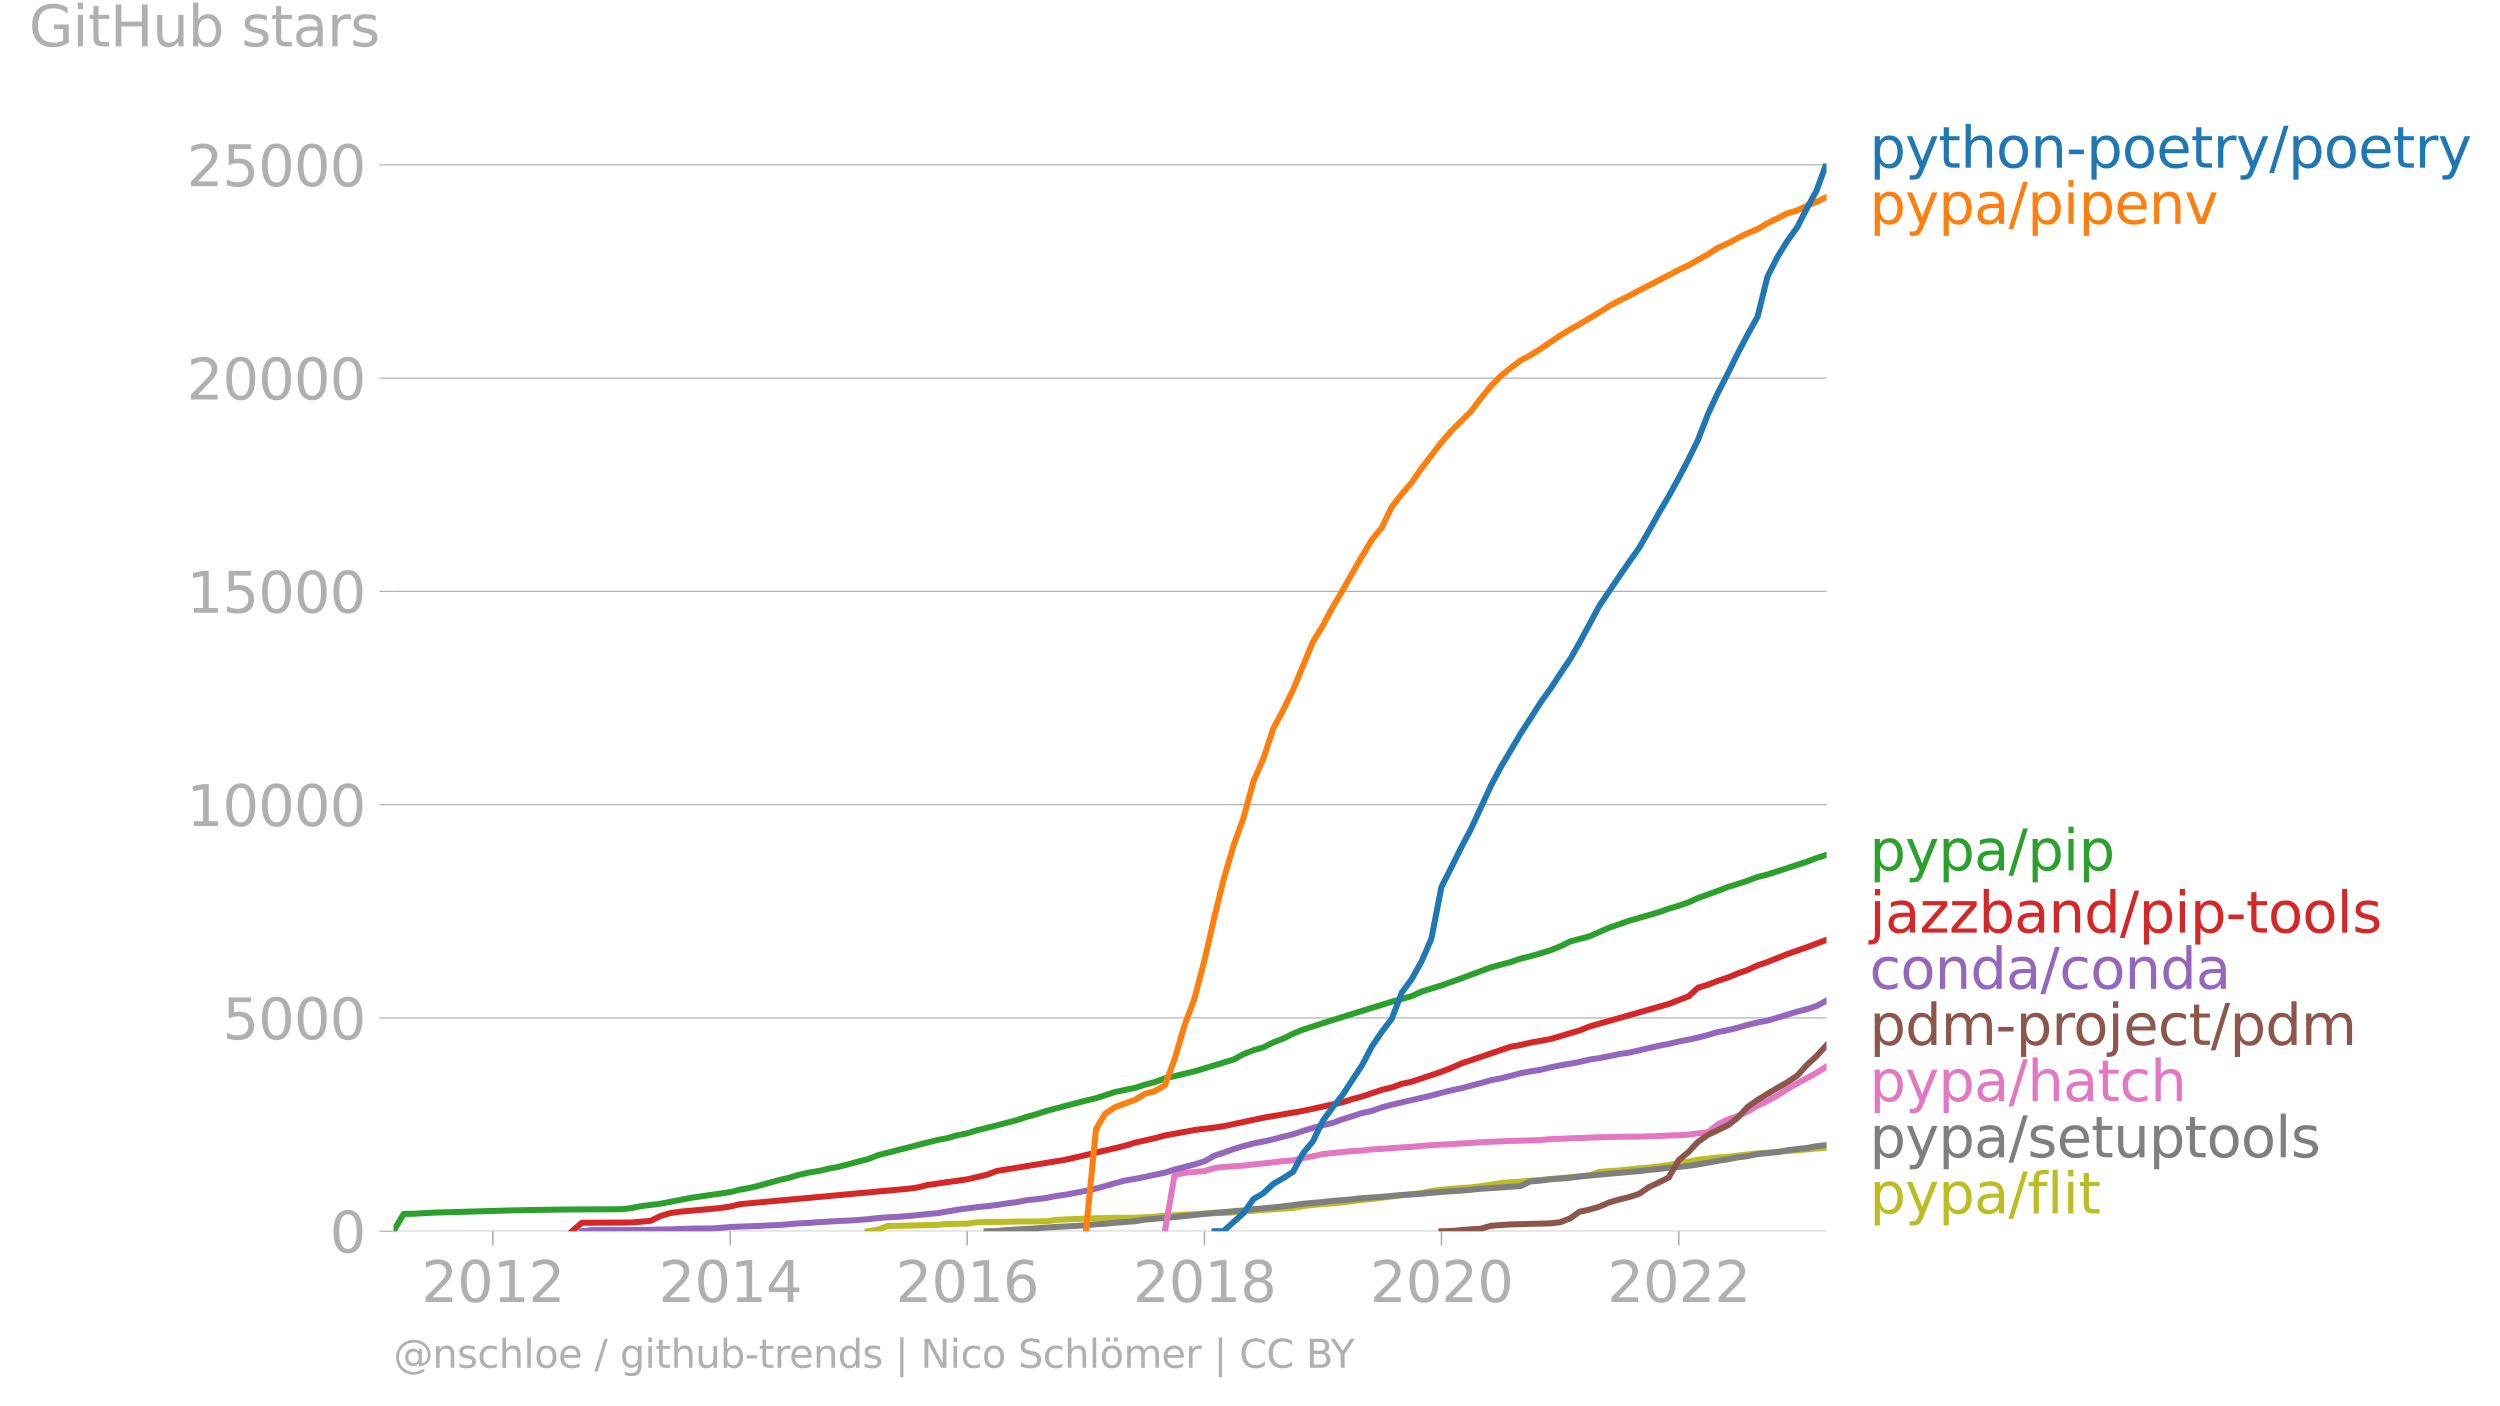 <svg xmlns="http://www.w3.org/2000/svg" xmlns:xlink="http://www.w3.org/1999/xlink" width="830.726" height="467.166" viewBox="0 0 623.045 350.374"><defs><style>*{stroke-linejoin:round;stroke-linecap:butt}</style></defs><g id="figure_1"><path id="patch_1" d="M0 350.374h623.045V0H0v350.374z" style="fill:none"/><g id="axes_1"><path id="patch_2" d="M98.073 306.847h357.12V40.735H98.073v266.112z" style="fill:none"/><g id="matplotlib.axis_1"><g id="xtick_1"><g id="line2d_1"><defs><path id="m7dbb7171e6" d="M0 0v3.5" style="stroke:#b0b0b0;stroke-width:.4"/></defs><use xlink:href="#m7dbb7171e6" x="122.83" y="306.847" style="fill:#b0b0b0;stroke:#b0b0b0;stroke-width:.4"/></g><g id="text_1" style="fill:#b0b0b0" transform="matrix(.14 0 0 -.14 105.015 324.485)"><defs><path id="DejaVuSans-32" d="M1228 531h2203V0H469v531q359 372 979 998 621 627 780 809 303 340 423 576 121 236 121 464 0 372-261 606-261 235-680 235-297 0-627-103-329-103-704-313v638q381 153 712 231 332 78 607 78 725 0 1156-363 431-362 431-968 0-288-108-546-107-257-392-607-78-91-497-524-418-433-1181-1211z" transform="scale(.016)"/><path id="DejaVuSans-30" d="M2034 4250q-487 0-733-480-245-479-245-1442 0-959 245-1439 246-480 733-480 491 0 736 480 246 480 246 1439 0 963-246 1442-245 480-736 480zm0 500q785 0 1199-621 414-620 414-1801 0-1178-414-1799Q2819-91 2034-91q-784 0-1198 620-414 621-414 1799 0 1181 414 1801 414 621 1198 621z" transform="scale(.016)"/><path id="DejaVuSans-31" d="M794 531h1031v3560L703 3866v575l1116 225h631V531h1031V0H794v531z" transform="scale(.016)"/></defs><use xlink:href="#DejaVuSans-32"/><use xlink:href="#DejaVuSans-30" x="63.623"/><use xlink:href="#DejaVuSans-31" x="127.246"/><use xlink:href="#DejaVuSans-32" x="190.869"/></g></g><g id="xtick_2"><use xlink:href="#m7dbb7171e6" id="line2d_2" x="181.973" y="306.847" style="fill:#b0b0b0;stroke:#b0b0b0;stroke-width:.4"/><g id="text_2" style="fill:#b0b0b0" transform="matrix(.14 0 0 -.14 164.158 324.485)"><defs><path id="DejaVuSans-34" d="M2419 4116 825 1625h1594v2491zm-166 550h794V1625h666v-525h-666V0h-628v1100H313v609l1940 2957z" transform="scale(.016)"/></defs><use xlink:href="#DejaVuSans-32"/><use xlink:href="#DejaVuSans-30" x="63.623"/><use xlink:href="#DejaVuSans-31" x="127.246"/><use xlink:href="#DejaVuSans-34" x="190.869"/></g></g><g id="xtick_3"><use xlink:href="#m7dbb7171e6" id="line2d_3" x="241.034" y="306.847" style="fill:#b0b0b0;stroke:#b0b0b0;stroke-width:.4"/><g id="text_3" style="fill:#b0b0b0" transform="matrix(.14 0 0 -.14 223.22 324.485)"><defs><path id="DejaVuSans-36" d="M2113 2584q-425 0-674-291-248-290-248-796 0-503 248-796 249-292 674-292t673 292q248 293 248 796 0 506-248 796-248 291-673 291zm1253 1979v-575q-238 112-480 171-242 60-480 60-625 0-955-422-329-422-376-1275 184 272 462 417 279 145 613 145 703 0 1111-427 408-426 408-1160 0-719-425-1154Q2819-91 2113-91q-810 0-1238 620-428 621-428 1799 0 1106 525 1764t1409 658q238 0 480-47t505-140z" transform="scale(.016)"/></defs><use xlink:href="#DejaVuSans-32"/><use xlink:href="#DejaVuSans-30" x="63.623"/><use xlink:href="#DejaVuSans-31" x="127.246"/><use xlink:href="#DejaVuSans-36" x="190.869"/></g></g><g id="xtick_4"><use xlink:href="#m7dbb7171e6" id="line2d_4" x="300.177" y="306.847" style="fill:#b0b0b0;stroke:#b0b0b0;stroke-width:.4"/><g id="text_4" style="fill:#b0b0b0" transform="matrix(.14 0 0 -.14 282.362 324.485)"><defs><path id="DejaVuSans-38" d="M2034 2216q-450 0-708-241-257-241-257-662 0-422 257-663 258-241 708-241t709 242q260 243 260 662 0 421-258 662-257 241-711 241zm-631 268q-406 100-633 378-226 279-226 679 0 559 398 884 399 325 1092 325 697 0 1094-325t397-884q0-400-227-679-226-278-629-378 456-106 710-416 255-309 255-755 0-679-414-1042Q2806-91 2034-91q-771 0-1186 362-414 363-414 1042 0 446 256 755 257 310 713 416zm-231 997q0-362 226-565 227-203 636-203 407 0 636 203 230 203 230 565 0 363-230 566-229 203-636 203-409 0-636-203-226-203-226-566z" transform="scale(.016)"/></defs><use xlink:href="#DejaVuSans-32"/><use xlink:href="#DejaVuSans-30" x="63.623"/><use xlink:href="#DejaVuSans-31" x="127.246"/><use xlink:href="#DejaVuSans-38" x="190.869"/></g></g><g id="xtick_5"><use xlink:href="#m7dbb7171e6" id="line2d_5" x="359.238" y="306.847" style="fill:#b0b0b0;stroke:#b0b0b0;stroke-width:.4"/><g id="text_5" style="fill:#b0b0b0" transform="matrix(.14 0 0 -.14 341.423 324.485)"><use xlink:href="#DejaVuSans-32"/><use xlink:href="#DejaVuSans-30" x="63.623"/><use xlink:href="#DejaVuSans-32" x="127.246"/><use xlink:href="#DejaVuSans-30" x="190.869"/></g></g><g id="xtick_6"><use xlink:href="#m7dbb7171e6" id="line2d_6" x="418.381" y="306.847" style="fill:#b0b0b0;stroke:#b0b0b0;stroke-width:.4"/><g id="text_6" style="fill:#b0b0b0" transform="matrix(.14 0 0 -.14 400.566 324.485)"><use xlink:href="#DejaVuSans-32"/><use xlink:href="#DejaVuSans-30" x="63.623"/><use xlink:href="#DejaVuSans-32" x="127.246"/><use xlink:href="#DejaVuSans-32" x="190.869"/></g></g></g><g id="matplotlib.axis_2"><g id="ytick_1"><path id="line2d_7" d="M98.073 306.847h357.12" clip-path="url(#pb6124821ed)" style="fill:none;stroke:#b0b0b0;stroke-width:.3;stroke-linecap:square"/><g id="line2d_8"><defs><path id="m6375b6ed07" d="M0 0h-3.5" style="stroke:#b0b0b0;stroke-width:.3"/></defs><use xlink:href="#m6375b6ed07" x="98.073" y="306.847" style="fill:#b0b0b0;stroke:#b0b0b0;stroke-width:.3"/></g><use xlink:href="#DejaVuSans-30" id="text_7" style="fill:#b0b0b0" transform="matrix(.14 0 0 -.14 82.166 312.166)"/></g><g id="ytick_2"><path id="line2d_9" d="M98.073 253.695h357.12" clip-path="url(#pb6124821ed)" style="fill:none;stroke:#b0b0b0;stroke-width:.3;stroke-linecap:square"/><use xlink:href="#m6375b6ed07" id="line2d_10" x="98.073" y="253.695" style="fill:#b0b0b0;stroke:#b0b0b0;stroke-width:.3"/><g id="text_8" style="fill:#b0b0b0" transform="matrix(.14 0 0 -.14 55.443 259.014)"><defs><path id="DejaVuSans-35" d="M691 4666h2478v-532H1269V2991q137 47 274 70 138 23 276 23 781 0 1237-428 457-428 457-1159 0-753-469-1171Q2575-91 1722-91q-294 0-599 50Q819 9 494 109v635q281-153 581-228t634-75q541 0 856 284 316 284 316 772 0 487-316 771-315 285-856 285-253 0-505-56-251-56-513-175v2344z" transform="scale(.016)"/></defs><use xlink:href="#DejaVuSans-35"/><use xlink:href="#DejaVuSans-30" x="63.623"/><use xlink:href="#DejaVuSans-30" x="127.246"/><use xlink:href="#DejaVuSans-30" x="190.869"/></g></g><g id="ytick_3"><path id="line2d_11" d="M98.073 200.543h357.12" clip-path="url(#pb6124821ed)" style="fill:none;stroke:#b0b0b0;stroke-width:.3;stroke-linecap:square"/><use xlink:href="#m6375b6ed07" id="line2d_12" x="98.073" y="200.543" style="fill:#b0b0b0;stroke:#b0b0b0;stroke-width:.3"/><g id="text_9" style="fill:#b0b0b0" transform="matrix(.14 0 0 -.14 46.536 205.862)"><use xlink:href="#DejaVuSans-31"/><use xlink:href="#DejaVuSans-30" x="63.623"/><use xlink:href="#DejaVuSans-30" x="127.246"/><use xlink:href="#DejaVuSans-30" x="190.869"/><use xlink:href="#DejaVuSans-30" x="254.492"/></g></g><g id="ytick_4"><path id="line2d_13" d="M98.073 147.39h357.12" clip-path="url(#pb6124821ed)" style="fill:none;stroke:#b0b0b0;stroke-width:.3;stroke-linecap:square"/><use xlink:href="#m6375b6ed07" id="line2d_14" x="98.073" y="147.39" style="fill:#b0b0b0;stroke:#b0b0b0;stroke-width:.3"/><g id="text_10" style="fill:#b0b0b0" transform="matrix(.14 0 0 -.14 46.536 152.71)"><use xlink:href="#DejaVuSans-31"/><use xlink:href="#DejaVuSans-35" x="63.623"/><use xlink:href="#DejaVuSans-30" x="127.246"/><use xlink:href="#DejaVuSans-30" x="190.869"/><use xlink:href="#DejaVuSans-30" x="254.492"/></g></g><g id="ytick_5"><path id="line2d_15" d="M98.073 94.238h357.12" clip-path="url(#pb6124821ed)" style="fill:none;stroke:#b0b0b0;stroke-width:.3;stroke-linecap:square"/><use xlink:href="#m6375b6ed07" id="line2d_16" x="98.073" y="94.238" style="fill:#b0b0b0;stroke:#b0b0b0;stroke-width:.3"/><g id="text_11" style="fill:#b0b0b0" transform="matrix(.14 0 0 -.14 46.536 99.557)"><use xlink:href="#DejaVuSans-32"/><use xlink:href="#DejaVuSans-30" x="63.623"/><use xlink:href="#DejaVuSans-30" x="127.246"/><use xlink:href="#DejaVuSans-30" x="190.869"/><use xlink:href="#DejaVuSans-30" x="254.492"/></g></g><g id="ytick_6"><path id="line2d_17" d="M98.073 41.086h357.12" clip-path="url(#pb6124821ed)" style="fill:none;stroke:#b0b0b0;stroke-width:.3;stroke-linecap:square"/><use xlink:href="#m6375b6ed07" id="line2d_18" x="98.073" y="41.086" style="fill:#b0b0b0;stroke:#b0b0b0;stroke-width:.3"/><g id="text_12" style="fill:#b0b0b0" transform="matrix(.14 0 0 -.14 46.536 46.405)"><use xlink:href="#DejaVuSans-32"/><use xlink:href="#DejaVuSans-35" x="63.623"/><use xlink:href="#DejaVuSans-30" x="127.246"/><use xlink:href="#DejaVuSans-30" x="190.869"/><use xlink:href="#DejaVuSans-30" x="254.492"/></g></g><g id="text_13" style="fill:#b0b0b0" transform="matrix(.14 0 0 -.14 7.2 11.563)"><defs><path id="DejaVuSans-47" d="M3809 666v1253H2778v519h1656V434q-365-259-806-392-440-133-940-133-1094 0-1712 639-617 640-617 1780 0 1144 617 1783 618 639 1712 639 456 0 867-113 411-112 758-331v-672q-350 297-744 447t-828 150q-857 0-1287-478-429-478-429-1425 0-944 429-1422 430-478 1287-478 334 0 596 58 263 58 472 180z" transform="scale(.016)"/><path id="DejaVuSans-69" d="M603 3500h575V0H603v3500zm0 1363h575v-729H603v729z" transform="scale(.016)"/><path id="DejaVuSans-74" d="M1172 4494v-994h1184v-447H1172V1153q0-428 117-550t477-122h590V0h-590q-666 0-919 248-253 249-253 905v1900H172v447h422v994h578z" transform="scale(.016)"/><path id="DejaVuSans-48" d="M628 4666h631V2753h2294v1913h631V0h-631v2222H1259V0H628v4666z" transform="scale(.016)"/><path id="DejaVuSans-75" d="M544 1381v2119h575V1403q0-497 193-746 194-248 582-248 465 0 735 297 271 297 271 810v1984h575V0h-575v538q-209-319-486-474-276-155-642-155-603 0-916 375-312 375-312 1097zm1447 2203z" transform="scale(.016)"/><path id="DejaVuSans-62" d="M3116 1747q0 634-261 995t-717 361q-457 0-718-361t-261-995q0-634 261-995t718-361q456 0 717 361t261 995zM1159 2969q182 312 458 463 277 152 661 152 638 0 1036-506 399-506 399-1331T3314 415Q2916-91 2278-91q-384 0-661 152-276 152-458 464V0H581v4863h578V2969z" transform="scale(.016)"/><path id="DejaVuSans-73" d="M2834 3397v-544q-243 125-506 187-262 63-544 63-428 0-642-131t-214-394q0-200 153-314t616-217l197-44q612-131 870-370t258-667q0-488-386-773Q2250-91 1575-91q-281 0-586 55T347 128v594q319-166 628-249 309-82 613-82 406 0 624 139 219 139 219 392 0 234-158 359-157 125-692 241l-200 47q-534 112-772 345-237 233-237 639 0 494 350 762 350 269 994 269 318 0 599-47 282-46 519-140z" transform="scale(.016)"/><path id="DejaVuSans-61" d="M2194 1759q-697 0-966-159t-269-544q0-306 202-486 202-179 548-179 479 0 768 339t289 901v128h-572zm1147 238V0h-575v531q-197-318-491-470T1556-91q-537 0-855 302-317 302-317 808 0 590 395 890 396 300 1180 300h807v57q0 397-261 614t-733 217q-300 0-585-72-284-72-546-216v532q315 122 612 182 297 61 578 61 760 0 1135-394 375-393 375-1193z" transform="scale(.016)"/><path id="DejaVuSans-72" d="M2631 2963q-97 56-211 82-114 27-251 27-488 0-749-317t-261-911V0H581v3500h578v-544q182 319 472 473 291 155 707 155 59 0 131-8 72-7 159-23l3-590z" transform="scale(.016)"/></defs><use xlink:href="#DejaVuSans-47"/><use xlink:href="#DejaVuSans-69" x="77.49"/><use xlink:href="#DejaVuSans-74" x="105.273"/><use xlink:href="#DejaVuSans-48" x="144.482"/><use xlink:href="#DejaVuSans-75" x="219.678"/><use xlink:href="#DejaVuSans-62" x="283.057"/><use xlink:href="#DejaVuSans-20" x="346.533"/><use xlink:href="#DejaVuSans-73" x="378.32"/><use xlink:href="#DejaVuSans-74" x="430.42"/><use xlink:href="#DejaVuSans-61" x="469.629"/><use xlink:href="#DejaVuSans-72" x="530.908"/><use xlink:href="#DejaVuSans-73" x="572.021"/></g></g><path id="line2d_19" d="m216.277 306.847 2.508-.404 2.427-.914 2.508-.032 2.428-.043 2.508-.085 2.508-.042 2.427-.064 2.508-.223 2.427-.043 2.508-.042 2.508-.34 2.347-.053 2.508-.032 2.427-.022 2.508-.085 2.427-.01 2.508-.01 2.509-.054 2.427-.33 2.508-.117 2.427-.127 2.508-.075 2.508-.085 2.266-.053 2.508-.053 2.427-.021 2.508-.021 2.427-.107 2.508-.138 2.508-.244 2.427-.117 2.509-.16 2.427-.095 2.508-.16 2.508-.096 2.265-.074 2.508-.128 2.428-.276 2.508-.138 2.427-.18 2.508-.182 2.508-.17 2.427-.127 2.508-.479 2.428-.308 2.508-.191 2.508-.202 2.265-.223 2.508-.34 2.427-.277 2.508-.276 2.428-.277 2.508-.319 2.508-.308 2.427-.266 2.508-.276 2.427-.521 2.508-.308 2.508-.224 2.347-.212 2.508-.149 2.427-.287 2.508-.361 2.427-.404 2.508-.224 2.508-.18 2.428-.224 2.508-.18 2.427-.234 2.508-.202 2.508-.255 2.266-.181 2.508-.255 2.427-.883 2.508-.201 2.427-.16 2.508-.255 2.508-.287 2.427-.16 2.509-.318 2.427-.287 2.508-.596 2.508-.308 2.265-.457 2.508-.266 2.428-.298 2.508-.148 2.427-.32 2.508-.286 2.508-.245 2.427-.212 2.508-.181 2.427-.202 2.509-.17 2.508-.266 2.265-.191 2.508-.15" clip-path="url(#pb6124821ed)" style="fill:none;stroke:#bcbd22;stroke-width:1.5;stroke-linecap:square"/><path id="line2d_20" d="m245.889 306.847 2.508-.064 2.427-.212 2.508-.16 2.427-.127 2.508-.16 2.509-.17 2.427-.191 2.508-.117 2.427-.128 2.508-.191 2.508-.213 2.266-.138 2.508-.244 2.427-.202 2.508-.17 2.427-.394 2.508-.234 2.508-.202 2.427-.191 2.509-.287 2.427-.255 2.508-.277 2.508-.276 2.265-.149 2.508-.234 2.428-.202 2.508-.308 2.427-.202 2.508-.244 2.508-.287 2.427-.266 2.508-.35 2.428-.224 2.508-.213 2.508-.297 2.265-.17 2.508-.213 2.427-.277 2.508-.17 2.428-.16 2.508-.244 2.508-.212 2.427-.149 2.508-.17 2.427-.234 2.508-.213 2.508-.19 2.347-.15 2.508-.202 2.427-.265 2.508-.15 2.427-.159 2.508-.18 2.508-.17 2.428-1.16 2.508-.19 2.427-.33 2.508-.192 2.508-.212 2.266-.308 2.508-.245 2.427-.191 2.508-.255 2.427-.202 2.508-.224 2.508-.223 2.427-.287 2.509-.244 2.427-.287 2.508-.213 2.508-.276 2.265-.351 2.508-.425 2.428-.468 2.508-.383 2.427-.468 2.508-.319 2.508-.52 2.427-.234 2.508-.266 2.427-.447 2.509-.308 2.508-.276 2.265-.425 2.508-.277" clip-path="url(#pb6124821ed)" style="fill:none;stroke:#7f7f7f;stroke-width:1.5;stroke-linecap:square"/><path id="line2d_21" d="m290.306 306.847 2.427-14.053 2.509-.5 2.427-.223 2.508-.213 2.508-.776 2.265-.244 2.508-.181 2.428-.17 2.508-.287 2.427-.234 2.508-.298 2.508-.287 2.427-.202 2.508-.606 2.428-.414 2.508-.542 2.508-.266 2.265-.245 2.508-.244 2.427-.128 2.508-.276 2.428-.128 2.508-.202 2.508-.17 2.427-.138 2.508-.244 2.427-.181 2.508-.149 2.508-.106 2.347-.16 2.508-.138 2.427-.17 2.508-.128 2.427-.085 2.508-.127 2.508-.053 2.428-.064 2.508-.085 2.427-.245 2.508-.085 2.508-.117 2.266-.063 2.508-.096 2.427-.096 2.508-.064 2.427-.053 2.508-.032 2.508-.02 2.427-.065 2.509-.085 2.427-.117 2.508-.063 2.508-.181 2.265-.298 2.508-.234 2.428-2.009 2.508-1.201 2.427-.83 2.508-1.137 2.508-1.499 2.427-1.116 2.508-1.446 2.427-1.54 2.509-1.415 2.508-1.403 2.265-1.212 2.508-1.616" clip-path="url(#pb6124821ed)" style="fill:none;stroke:#e377c2;stroke-width:1.5;stroke-linecap:square"/><g id="text_14" style="fill:#1f77b4" transform="matrix(.14 0 0 -.14 465.907 41.787)"><defs><path id="DejaVuSans-70" d="M1159 525v-1856H581v4831h578v-531q182 312 458 463 277 152 661 152 638 0 1036-506 399-506 399-1331T3314 415Q2916-91 2278-91q-384 0-661 152-276 152-458 464zm1957 1222q0 634-261 995t-717 361q-457 0-718-361t-261-995q0-634 261-995t718-361q456 0 717 361t261 995z" transform="scale(.016)"/><path id="DejaVuSans-79" d="M2059-325q-243-625-475-815-231-191-618-191H506v481h338q237 0 368 113 132 112 291 531l103 262L191 3500h609L1894 763l1094 2737h609L2059-325z" transform="scale(.016)"/><path id="DejaVuSans-68" d="M3513 2113V0h-575v2094q0 497-194 743-194 247-581 247-466 0-735-297-269-296-269-809V0H581v4863h578V2956q207 316 486 472 280 156 646 156 603 0 912-373 310-373 310-1098z" transform="scale(.016)"/><path id="DejaVuSans-6f" d="M1959 3097q-462 0-731-361t-269-989q0-628 267-989 268-361 733-361 460 0 728 362 269 363 269 988 0 622-269 986-268 364-728 364zm0 487q750 0 1178-488 429-487 429-1349 0-859-429-1349Q2709-91 1959-91q-753 0-1180 489-426 490-426 1349 0 862 426 1349 427 488 1180 488z" transform="scale(.016)"/><path id="DejaVuSans-6e" d="M3513 2113V0h-575v2094q0 497-194 743-194 247-581 247-466 0-735-297-269-296-269-809V0H581v3500h578v-544q207 316 486 472 280 156 646 156 603 0 912-373 310-373 310-1098z" transform="scale(.016)"/><path id="DejaVuSans-2d" d="M313 2009h1684v-512H313v512z" transform="scale(.016)"/><path id="DejaVuSans-65" d="M3597 1894v-281H953q38-594 358-905t892-311q331 0 642 81t618 244V178Q3153 47 2828-22t-659-69q-838 0-1327 487-489 488-489 1320 0 859 464 1363 464 505 1252 505 706 0 1117-455 411-454 411-1235zm-575 169q-6 471-264 752-258 282-683 282-481 0-770-272t-333-766l2050 4z" transform="scale(.016)"/><path id="DejaVuSans-2f" d="M1625 4666h531L531-594H0l1625 5260z" transform="scale(.016)"/></defs><use xlink:href="#DejaVuSans-70"/><use xlink:href="#DejaVuSans-79" x="63.477"/><use xlink:href="#DejaVuSans-74" x="122.656"/><use xlink:href="#DejaVuSans-68" x="161.865"/><use xlink:href="#DejaVuSans-6f" x="225.244"/><use xlink:href="#DejaVuSans-6e" x="286.426"/><use xlink:href="#DejaVuSans-2d" x="349.805"/><use xlink:href="#DejaVuSans-70" x="385.889"/><use xlink:href="#DejaVuSans-6f" x="449.365"/><use xlink:href="#DejaVuSans-65" x="510.547"/><use xlink:href="#DejaVuSans-74" x="572.07"/><use xlink:href="#DejaVuSans-72" x="611.279"/><use xlink:href="#DejaVuSans-79" x="652.393"/><use xlink:href="#DejaVuSans-2f" x="711.572"/><use xlink:href="#DejaVuSans-70" x="745.264"/><use xlink:href="#DejaVuSans-6f" x="808.74"/><use xlink:href="#DejaVuSans-65" x="869.922"/><use xlink:href="#DejaVuSans-74" x="931.445"/><use xlink:href="#DejaVuSans-72" x="970.654"/><use xlink:href="#DejaVuSans-79" x="1011.768"/></g><g id="text_15" style="fill:#ff7f0e" transform="matrix(.14 0 0 -.14 465.907 55.787)"><defs><path id="DejaVuSans-76" d="M191 3500h609L1894 563l1094 2937h609L2284 0h-781L191 3500z" transform="scale(.016)"/></defs><use xlink:href="#DejaVuSans-70"/><use xlink:href="#DejaVuSans-79" x="63.477"/><use xlink:href="#DejaVuSans-70" x="122.656"/><use xlink:href="#DejaVuSans-61" x="186.133"/><use xlink:href="#DejaVuSans-2f" x="247.412"/><use xlink:href="#DejaVuSans-70" x="281.104"/><use xlink:href="#DejaVuSans-69" x="344.58"/><use xlink:href="#DejaVuSans-70" x="372.363"/><use xlink:href="#DejaVuSans-65" x="435.84"/><use xlink:href="#DejaVuSans-6e" x="497.363"/><use xlink:href="#DejaVuSans-76" x="560.742"/></g><g id="text_16" style="fill:#2ca02c" transform="matrix(.14 0 0 -.14 465.907 216.918)"><use xlink:href="#DejaVuSans-70"/><use xlink:href="#DejaVuSans-79" x="63.477"/><use xlink:href="#DejaVuSans-70" x="122.656"/><use xlink:href="#DejaVuSans-61" x="186.133"/><use xlink:href="#DejaVuSans-2f" x="247.412"/><use xlink:href="#DejaVuSans-70" x="281.104"/><use xlink:href="#DejaVuSans-69" x="344.58"/><use xlink:href="#DejaVuSans-70" x="372.363"/></g><g id="text_17" style="fill:#d62728" transform="matrix(.14 0 0 -.14 465.907 232.423)"><defs><path id="DejaVuSans-6a" d="M603 3500h575V-63q0-668-255-968-254-300-820-300h-219v487H38q328 0 446 152Q603-541 603-63v3563zm0 1363h575v-729H603v729z" transform="scale(.016)"/><path id="DejaVuSans-7a" d="M353 3500h2731v-525L922 459h2162V0H275v525l2163 2516H353v459z" transform="scale(.016)"/><path id="DejaVuSans-64" d="M2906 2969v1894h575V0h-575v525q-181-312-458-464-276-152-664-152-634 0-1033 506-398 507-398 1332t398 1331q399 506 1033 506 388 0 664-152 277-151 458-463zM947 1747q0-634 261-995t717-361q456 0 718 361 263 361 263 995t-263 995q-262 361-718 361t-717-361q-261-361-261-995z" transform="scale(.016)"/><path id="DejaVuSans-6c" d="M603 4863h575V0H603v4863z" transform="scale(.016)"/></defs><use xlink:href="#DejaVuSans-6a"/><use xlink:href="#DejaVuSans-61" x="27.783"/><use xlink:href="#DejaVuSans-7a" x="89.063"/><use xlink:href="#DejaVuSans-7a" x="141.553"/><use xlink:href="#DejaVuSans-62" x="194.043"/><use xlink:href="#DejaVuSans-61" x="257.52"/><use xlink:href="#DejaVuSans-6e" x="318.799"/><use xlink:href="#DejaVuSans-64" x="382.178"/><use xlink:href="#DejaVuSans-2f" x="445.654"/><use xlink:href="#DejaVuSans-70" x="479.346"/><use xlink:href="#DejaVuSans-69" x="542.822"/><use xlink:href="#DejaVuSans-70" x="570.605"/><use xlink:href="#DejaVuSans-2d" x="634.082"/><use xlink:href="#DejaVuSans-74" x="670.166"/><use xlink:href="#DejaVuSans-6f" x="709.375"/><use xlink:href="#DejaVuSans-6f" x="770.557"/><use xlink:href="#DejaVuSans-6c" x="831.738"/><use xlink:href="#DejaVuSans-73" x="859.521"/></g><g id="text_18" style="fill:#9467bd" transform="matrix(.14 0 0 -.14 465.907 246.423)"><defs><path id="DejaVuSans-63" d="M3122 3366v-538q-244 135-489 202t-495 67q-560 0-870-355-309-354-309-995t309-996q310-354 870-354 250 0 495 67t489 202V134Q2881 22 2623-34q-257-57-548-57-791 0-1257 497-465 497-465 1341 0 856 470 1346 471 491 1290 491 265 0 518-55 253-54 491-163z" transform="scale(.016)"/></defs><use xlink:href="#DejaVuSans-63"/><use xlink:href="#DejaVuSans-6f" x="54.98"/><use xlink:href="#DejaVuSans-6e" x="116.162"/><use xlink:href="#DejaVuSans-64" x="179.541"/><use xlink:href="#DejaVuSans-61" x="243.018"/><use xlink:href="#DejaVuSans-2f" x="304.297"/><use xlink:href="#DejaVuSans-63" x="337.988"/><use xlink:href="#DejaVuSans-6f" x="392.969"/><use xlink:href="#DejaVuSans-6e" x="454.15"/><use xlink:href="#DejaVuSans-64" x="517.529"/><use xlink:href="#DejaVuSans-61" x="581.006"/></g><g id="text_19" style="fill:#8c564b" transform="matrix(.14 0 0 -.14 465.907 260.423)"><defs><path id="DejaVuSans-6d" d="M3328 2828q216 388 516 572t706 184q547 0 844-383 297-382 297-1088V0h-578v2094q0 503-179 746-178 244-543 244-447 0-707-297-259-296-259-809V0h-578v2094q0 506-178 748t-550 242q-441 0-701-298-259-298-259-808V0H581v3500h578v-544q197 322 472 475t653 153q382 0 649-194 267-193 395-562z" transform="scale(.016)"/></defs><use xlink:href="#DejaVuSans-70"/><use xlink:href="#DejaVuSans-64" x="63.477"/><use xlink:href="#DejaVuSans-6d" x="126.953"/><use xlink:href="#DejaVuSans-2d" x="224.365"/><use xlink:href="#DejaVuSans-70" x="260.449"/><use xlink:href="#DejaVuSans-72" x="323.926"/><use xlink:href="#DejaVuSans-6f" x="362.789"/><use xlink:href="#DejaVuSans-6a" x="423.971"/><use xlink:href="#DejaVuSans-65" x="451.754"/><use xlink:href="#DejaVuSans-63" x="513.277"/><use xlink:href="#DejaVuSans-74" x="568.258"/><use xlink:href="#DejaVuSans-2f" x="607.467"/><use xlink:href="#DejaVuSans-70" x="641.158"/><use xlink:href="#DejaVuSans-64" x="704.635"/><use xlink:href="#DejaVuSans-6d" x="768.111"/></g><g id="text_20" style="fill:#e377c2" transform="matrix(.14 0 0 -.14 465.907 274.423)"><use xlink:href="#DejaVuSans-70"/><use xlink:href="#DejaVuSans-79" x="63.477"/><use xlink:href="#DejaVuSans-70" x="122.656"/><use xlink:href="#DejaVuSans-61" x="186.133"/><use xlink:href="#DejaVuSans-2f" x="247.412"/><use xlink:href="#DejaVuSans-68" x="281.104"/><use xlink:href="#DejaVuSans-61" x="344.482"/><use xlink:href="#DejaVuSans-74" x="405.762"/><use xlink:href="#DejaVuSans-63" x="444.971"/><use xlink:href="#DejaVuSans-68" x="499.951"/></g><g id="text_21" style="fill:#7f7f7f" transform="matrix(.14 0 0 -.14 465.907 288.423)"><use xlink:href="#DejaVuSans-70"/><use xlink:href="#DejaVuSans-79" x="63.477"/><use xlink:href="#DejaVuSans-70" x="122.656"/><use xlink:href="#DejaVuSans-61" x="186.133"/><use xlink:href="#DejaVuSans-2f" x="247.412"/><use xlink:href="#DejaVuSans-73" x="281.104"/><use xlink:href="#DejaVuSans-65" x="333.203"/><use xlink:href="#DejaVuSans-74" x="394.727"/><use xlink:href="#DejaVuSans-75" x="433.936"/><use xlink:href="#DejaVuSans-70" x="497.314"/><use xlink:href="#DejaVuSans-74" x="560.791"/><use xlink:href="#DejaVuSans-6f" x="600"/><use xlink:href="#DejaVuSans-6f" x="661.182"/><use xlink:href="#DejaVuSans-6c" x="722.363"/><use xlink:href="#DejaVuSans-73" x="750.146"/></g><g id="text_22" style="fill:#bcbd22" transform="matrix(.14 0 0 -.14 465.907 302.423)"><defs><path id="DejaVuSans-66" d="M2375 4863v-479h-550q-309 0-430-125-120-125-120-450v-309h947v-447h-947V0H697v3053H147v447h550v244q0 584 272 851 272 268 862 268h544z" transform="scale(.016)"/></defs><use xlink:href="#DejaVuSans-70"/><use xlink:href="#DejaVuSans-79" x="63.477"/><use xlink:href="#DejaVuSans-70" x="122.656"/><use xlink:href="#DejaVuSans-61" x="186.133"/><use xlink:href="#DejaVuSans-2f" x="247.412"/><use xlink:href="#DejaVuSans-66" x="281.104"/><use xlink:href="#DejaVuSans-6c" x="316.309"/><use xlink:href="#DejaVuSans-69" x="344.092"/><use xlink:href="#DejaVuSans-74" x="371.875"/></g><g id="text_23" style="fill:#b0b0b0" transform="matrix(.097 0 0 -.097 98.073 340.883)"><defs><path id="DejaVuSans-40" d="M2381 1678q0-447 222-702 222-254 610-254 384 0 604 256 221 256 221 700 0 438-225 695-225 258-607 258-378 0-602-256-223-256-223-697zm1703-934q-187-241-429-355t-564-114q-538 0-874 389t-336 1014q0 625 337 1015 338 391 873 391 322 0 565-117 244-117 428-354v409h447V722q457 69 714 417 258 349 258 902 0 334-99 628-98 294-298 544-325 409-792 626t-1017 217q-384 0-738-102-353-101-653-301-490-319-767-836-276-517-276-1120 0-497 179-932 180-434 521-765 328-325 759-495 431-171 922-171 403 0 792 136t714 389l281-347q-390-303-851-464t-936-161q-578 0-1091 205-512 205-912 595Q841 78 631 592q-209 514-209 1105 0 569 212 1084 213 516 607 907 403 396 931 607t1119 211q662 0 1229-272 568-271 952-771 234-307 357-666 124-359 124-744 0-822-497-1297T4084 263v481z" transform="scale(.016)"/><path id="DejaVuSans-67" d="M2906 1791q0 625-258 968-257 344-723 344-462 0-720-344-258-343-258-968 0-622 258-966t720-344q466 0 723 344 258 344 258 966zm575-1357q0-893-397-1329-396-436-1215-436-303 0-572 45t-522 139v559q253-137 500-202 247-66 503-66 566 0 847 295t281 892v285q-178-310-456-463T1784 0Q1141 0 747 490 353 981 353 1791q0 812 394 1302 394 491 1037 491 388 0 666-153t456-462v531h575V434z" transform="scale(.016)"/><path id="DejaVuSans-7c" d="M1344 4891v-6400H813v6400h531z" transform="scale(.016)"/><path id="DejaVuSans-4e" d="M628 4666h850L3547 763v3903h612V0h-850L1241 3903V0H628v4666z" transform="scale(.016)"/><path id="DejaVuSans-53" d="M3425 4513v-616q-359 172-678 256-319 85-616 85-515 0-795-200t-280-569q0-310 186-468 186-157 705-254l381-78q706-135 1042-474t336-907q0-679-455-1029Q2797-91 1919-91q-331 0-705 75-373 75-773 222v650q384-215 753-325 369-109 725-109 540 0 834 212 294 213 294 607 0 343-211 537t-692 291l-385 75q-706 140-1022 440-315 300-315 835 0 619 436 975t1201 356q329 0 669-60 341-59 697-177z" transform="scale(.016)"/><path id="DejaVuSans-f6" d="M1959 3097q-462 0-731-361t-269-989q0-628 267-989 268-361 733-361 460 0 728 362 269 363 269 988 0 622-269 986-268 364-728 364zm0 487q750 0 1178-488 429-487 429-1349 0-859-429-1349Q2709-91 1959-91q-753 0-1180 489-426 490-426 1349 0 862 426 1349 427 488 1180 488zm295 1266h634v-631h-634v631zm-1222 0h634v-631h-634v631z" transform="scale(.016)"/><path id="DejaVuSans-43" d="M4122 4306v-665q-319 297-680 443-361 147-767 147-800 0-1225-489t-425-1414q0-922 425-1411t1225-489q406 0 767 147t680 444V359q-331-225-702-338-370-112-782-112-1060 0-1670 648-609 649-609 1771 0 1125 609 1773 610 649 1670 649 418 0 788-111 371-111 696-333z" transform="scale(.016)"/><path id="DejaVuSans-42" d="M1259 2228V519h1013q509 0 754 211 246 211 246 645 0 438-246 645-245 208-754 208H1259zm0 1919V2741h935q462 0 688 173 227 174 227 530 0 353-227 528-226 175-688 175h-935zm-631 519h1613q722 0 1112-300 391-300 391-853 0-429-200-682t-588-315q466-100 724-418 258-317 258-792 0-625-425-966Q3088 0 2303 0H628v4666z" transform="scale(.016)"/><path id="DejaVuSans-59" d="M-13 4666h679l1293-1919 1285 1919h678L2272 2222V0h-634v2222L-13 4666z" transform="scale(.016)"/></defs><use xlink:href="#DejaVuSans-40"/><use xlink:href="#DejaVuSans-6e" x="100"/><use xlink:href="#DejaVuSans-73" x="163.379"/><use xlink:href="#DejaVuSans-63" x="215.479"/><use xlink:href="#DejaVuSans-68" x="270.459"/><use xlink:href="#DejaVuSans-6c" x="333.838"/><use xlink:href="#DejaVuSans-6f" x="361.621"/><use xlink:href="#DejaVuSans-65" x="422.803"/><use xlink:href="#DejaVuSans-20" x="484.326"/><use xlink:href="#DejaVuSans-2f" x="516.113"/><use xlink:href="#DejaVuSans-20" x="549.805"/><use xlink:href="#DejaVuSans-67" x="581.592"/><use xlink:href="#DejaVuSans-69" x="645.068"/><use xlink:href="#DejaVuSans-74" x="672.852"/><use xlink:href="#DejaVuSans-68" x="712.061"/><use xlink:href="#DejaVuSans-75" x="775.439"/><use xlink:href="#DejaVuSans-62" x="838.818"/><use xlink:href="#DejaVuSans-2d" x="902.295"/><use xlink:href="#DejaVuSans-74" x="938.379"/><use xlink:href="#DejaVuSans-72" x="977.588"/><use xlink:href="#DejaVuSans-65" x="1016.451"/><use xlink:href="#DejaVuSans-6e" x="1077.975"/><use xlink:href="#DejaVuSans-64" x="1141.354"/><use xlink:href="#DejaVuSans-73" x="1204.83"/><use xlink:href="#DejaVuSans-20" x="1256.93"/><use xlink:href="#DejaVuSans-7c" x="1288.717"/><use xlink:href="#DejaVuSans-20" x="1322.408"/><use xlink:href="#DejaVuSans-4e" x="1354.195"/><use xlink:href="#DejaVuSans-69" x="1429"/><use xlink:href="#DejaVuSans-63" x="1456.783"/><use xlink:href="#DejaVuSans-6f" x="1511.764"/><use xlink:href="#DejaVuSans-20" x="1572.945"/><use xlink:href="#DejaVuSans-53" x="1604.732"/><use xlink:href="#DejaVuSans-63" x="1668.209"/><use xlink:href="#DejaVuSans-68" x="1723.189"/><use xlink:href="#DejaVuSans-6c" x="1786.568"/><use xlink:href="#DejaVuSans-f6" x="1814.352"/><use xlink:href="#DejaVuSans-6d" x="1875.533"/><use xlink:href="#DejaVuSans-65" x="1972.945"/><use xlink:href="#DejaVuSans-72" x="2034.469"/><use xlink:href="#DejaVuSans-20" x="2075.582"/><use xlink:href="#DejaVuSans-7c" x="2107.369"/><use xlink:href="#DejaVuSans-20" x="2141.061"/><use xlink:href="#DejaVuSans-43" x="2172.848"/><use xlink:href="#DejaVuSans-43" x="2242.672"/><use xlink:href="#DejaVuSans-20" x="2312.496"/><use xlink:href="#DejaVuSans-42" x="2344.283"/><use xlink:href="#DejaVuSans-59" x="2407.387"/></g><path id="line2d_22" d="m359.238 306.847 2.508-.053 2.347-.255 2.508-.16 2.427-.17 2.508-.712 2.427-.191 2.508-.16 2.508-.053 2.428-.085 2.508-.053 2.427-.085 2.508-.277 2.508-.978 2.266-1.626 2.508-.553 2.427-.69 2.508-1.085 2.427-.712 2.508-.617 2.508-.797 2.427-1.69 2.509-1.16 2.427-1.222 2.508-4.348 2.508-2.104 2.265-2.424 2.508-1.754 2.428-1.18 2.508-1.18 2.427-1.871 2.508-2.721 2.508-1.776 2.427-1.477 2.508-1.51 2.427-1.382 2.509-1.68 2.508-2.753 2.265-2.073 2.508-2.721" clip-path="url(#pb6124821ed)" style="fill:none;stroke:#8c564b;stroke-width:1.5;stroke-linecap:square"/><path id="line2d_23" d="m144.999 306.847 2.508-.287H154.95l2.266-.01 2.508-.043 2.427-.021 2.508-.085 2.427-.011 2.508-.117 2.508-.074 2.427-.043 2.509-.01 2.427-.139 2.508-.212 2.508-.117 2.265-.064 2.508-.096 2.428-.127 2.508-.107 2.427-.18 2.508-.224 2.508-.106 2.427-.191 2.508-.138 2.428-.16 2.508-.096 2.508-.17 2.265-.17 2.508-.297 2.427-.16 2.508-.138 2.428-.191 2.508-.234 2.508-.266 2.427-.213 2.508-.425 2.427-.436 2.508-.319 2.508-.33 2.347-.233 2.508-.308 2.427-.372 2.508-.32 2.427-.478 2.508-.276 2.509-.308 2.427-.479 2.508-.35 2.427-.458 2.508-.51 2.508-.553 2.266-.606 2.508-.722 2.427-.649 2.508-.425 2.427-.468 2.508-.563 2.508-.51 2.427-.787 2.509-.627 2.427-.638 2.508-.776 2.508-1.425 2.265-.733 2.508-.914 2.428-.734 2.508-.67 2.427-.446 2.508-.574 2.508-.649 2.427-.595 2.508-.861 2.428-.723 2.508-.68 2.508-.596 2.265-.85 2.508-.776 2.427-.808 2.508-.52 2.428-.894 2.508-.67 2.508-.584 2.427-.553 2.508-.574 2.427-.563 2.508-.68 2.508-.628 2.347-.489 2.508-.659 2.427-.638 2.508-.723 2.427-.457 2.508-.627 2.508-.66 2.428-.456 2.508-.394 2.427-.595 2.508-.52 2.508-.426 2.266-.415 2.508-.605 2.427-.351 2.508-.49 2.427-.52 2.508-.362 2.508-.563 2.427-.585 2.509-.563 2.427-.468 2.508-.585 2.508-.489 2.265-.489 2.508-.659 2.428-.722 2.508-.479 2.427-.595 2.508-.723 2.508-.606 2.427-.457 2.508-.723 2.427-.755 2.509-.765 2.508-.66 2.265-.711 2.508-1.372" clip-path="url(#pb6124821ed)" style="fill:none;stroke:#9467bd;stroke-width:1.5;stroke-linecap:square"/><path id="line2d_24" d="m142.572 306.847 2.427-2.115 12.217-.054 4.935-.425 2.508-1.222 2.427-.712 2.508-.351 9.87-.904 2.509-.372 2.508-.606 41.667-3.816 2.508-.32 2.508-.637 9.87-1.403 4.855-1.127 2.508-.946 17.314-2.838 14.644-3.445 2.508-.786 4.935-1.106 2.508-.68 7.363-1.35 5.016-.638 2.265-.32 9.87-2.104 5.017-.872 4.935-.85 9.71-2.126 2.507-.797 2.427-.638 4.936-1.67 2.508-.605 2.508-.904 2.427-.52 7.443-2.488 2.508-.978 2.347-1.053 12.378-4.199 2.508-.435 2.428-.585 4.935-.882 7.282-2.148 2.508-1 19.74-5.612 5.017-1.945 2.265-2.095 2.508-.765 2.428-.957 2.508-.818 2.427-1.01 2.508-.882 2.508-1.16 2.427-.818 4.935-1.977 5.017-1.754 4.773-1.807h0" clip-path="url(#pb6124821ed)" style="fill:none;stroke:#d62728;stroke-width:1.5;stroke-linecap:square"/><path id="line2d_25" d="m98.073 306.847 2.508-4.305 2.427-.053 4.936-.277 19.74-.563 12.38-.213 14.886-.074 2.266-.266 2.508-.5 4.935-.627 7.443-1.435 9.87-1.446 2.509-.627 2.265-.393 2.508-.617 4.936-1.371 2.427-.542 2.508-.755 2.508-.574 2.427-.372 2.508-.595 2.428-.458 7.281-1.902 2.508-.989 14.806-3.784 2.508-.458 2.427-.712 2.508-.5 2.508-.765 4.855-1.201 4.935-1.297 2.427-.797 2.508-.68 2.509-.84 9.87-2.584 2.508-.584 4.774-1.563 4.935-1.01 2.427-.787 2.508-.659 2.508-.914 7.363-1.754 9.79-2.955 2.427-1.329 2.508-.989 2.427-.701 2.508-1.233 2.508-.978 2.427-1.202 2.508-1.03 7.444-2.403 12.136-3.763 2.508-.787 4.935-1.371 2.508-1.148 4.935-1.531 4.855-1.722 7.443-2.775 4.935-1.318 2.508-.872 2.428-.574 4.935-1.467 2.508-1.01 2.508-1.233 4.774-1.265 4.935-2.158 4.935-1.711 4.935-1.414 2.509-.744 2.427-.861 2.508-.734 2.508-.872 2.265-1.041 4.936-1.776 2.508-.967 4.935-1.563 2.508-.967 2.427-.585 9.952-3.231 2.265-.872 2.508-.797h0" clip-path="url(#pb6124821ed)" style="fill:none;stroke:#2ca02c;stroke-width:1.5;stroke-linecap:square"/><path id="line2d_26" d="m270.646 306.847 2.508-25.481 2.266-3.795 2.508-1.68 2.427-.871 2.508-.915 2.427-1.488 2.508-.702 2.508-1.424 2.427-6.506 2.509-8.557 2.427-6.527 2.508-9.568 2.508-10.981 2.265-9.164 2.508-8.557 2.428-6.73 2.508-9.205 2.427-5.56 2.508-7.59 2.508-4.656 2.427-4.996 2.508-6.028 2.428-5.91 2.508-4.093 2.508-4.71 2.265-3.784 2.508-4.475 2.427-4.231 2.508-4.189 2.428-2.944 2.508-5.22 2.508-3.189 2.427-2.849 2.508-3.604 2.427-3.168 2.508-3.306 2.508-2.838 2.347-2.37 2.508-2.445 2.427-3.232 2.508-3.083 2.427-2.477 2.508-2.062 2.508-1.86 2.428-1.319 2.508-1.541 2.427-1.68 2.508-1.669 2.508-1.552 2.266-1.243 2.508-1.5 2.427-1.456 2.508-1.605 2.427-1.297 2.508-1.265 2.508-1.307 2.427-1.255 2.509-1.318 2.427-1.254 2.508-1.308 2.508-1.19 2.265-1.308 2.508-1.371 2.428-1.606 2.508-1.116 2.427-1.318 2.508-1.223 2.508-1.03 2.427-1.478 2.508-1.19 2.427-1.255 2.509-.723 2.508-1.212 2.265-.936 2.508-1.19" clip-path="url(#pb6124821ed)" style="fill:none;stroke:#ff7f0e;stroke-width:1.5;stroke-linecap:square"/><path id="line2d_27" d="m302.685 306.847 2.265-.021 2.508-2.318 2.428-2.158 2.508-3.54 2.427-1.424 2.508-2.339 2.508-1.445 2.427-1.574 2.508-4.656 2.428-2.913 2.508-5.187 2.508-3.423 2.265-2.807 2.508-3.837 2.427-3.668 2.508-4.784 2.428-3.582 2.508-3.285 2.508-6.548 2.427-3.285 2.508-4.497 2.427-5.623 2.508-12.906 2.508-4.943 2.347-4.73 2.508-4.752 2.427-5.273 2.508-5.453 2.427-4.582 2.508-4.23 2.508-4.253 2.428-3.753 2.508-3.943 2.427-3.38 2.508-3.817 2.508-3.72 2.266-3.987 2.508-4.667 2.427-4.529 2.508-3.699 2.427-3.593 2.508-3.646 2.508-3.551 2.427-4.188 2.509-4.518 2.427-4.146 2.508-4.55 2.508-4.816 2.265-4.634 2.508-6.464 2.428-5.22 2.508-4.868 2.427-4.943 2.508-4.763 2.508-4.539 2.427-9.865 2.508-4.975 2.427-3.933 2.509-3.487 2.508-4.922 2.265-4.103 2.508-6.857" clip-path="url(#pb6124821ed)" style="fill:none;stroke:#1f77b4;stroke-width:1.5;stroke-linecap:square"/></g></g><defs><clipPath id="pb6124821ed"><path d="M98.073 40.735h357.12v266.112H98.073z"/></clipPath></defs></svg>
